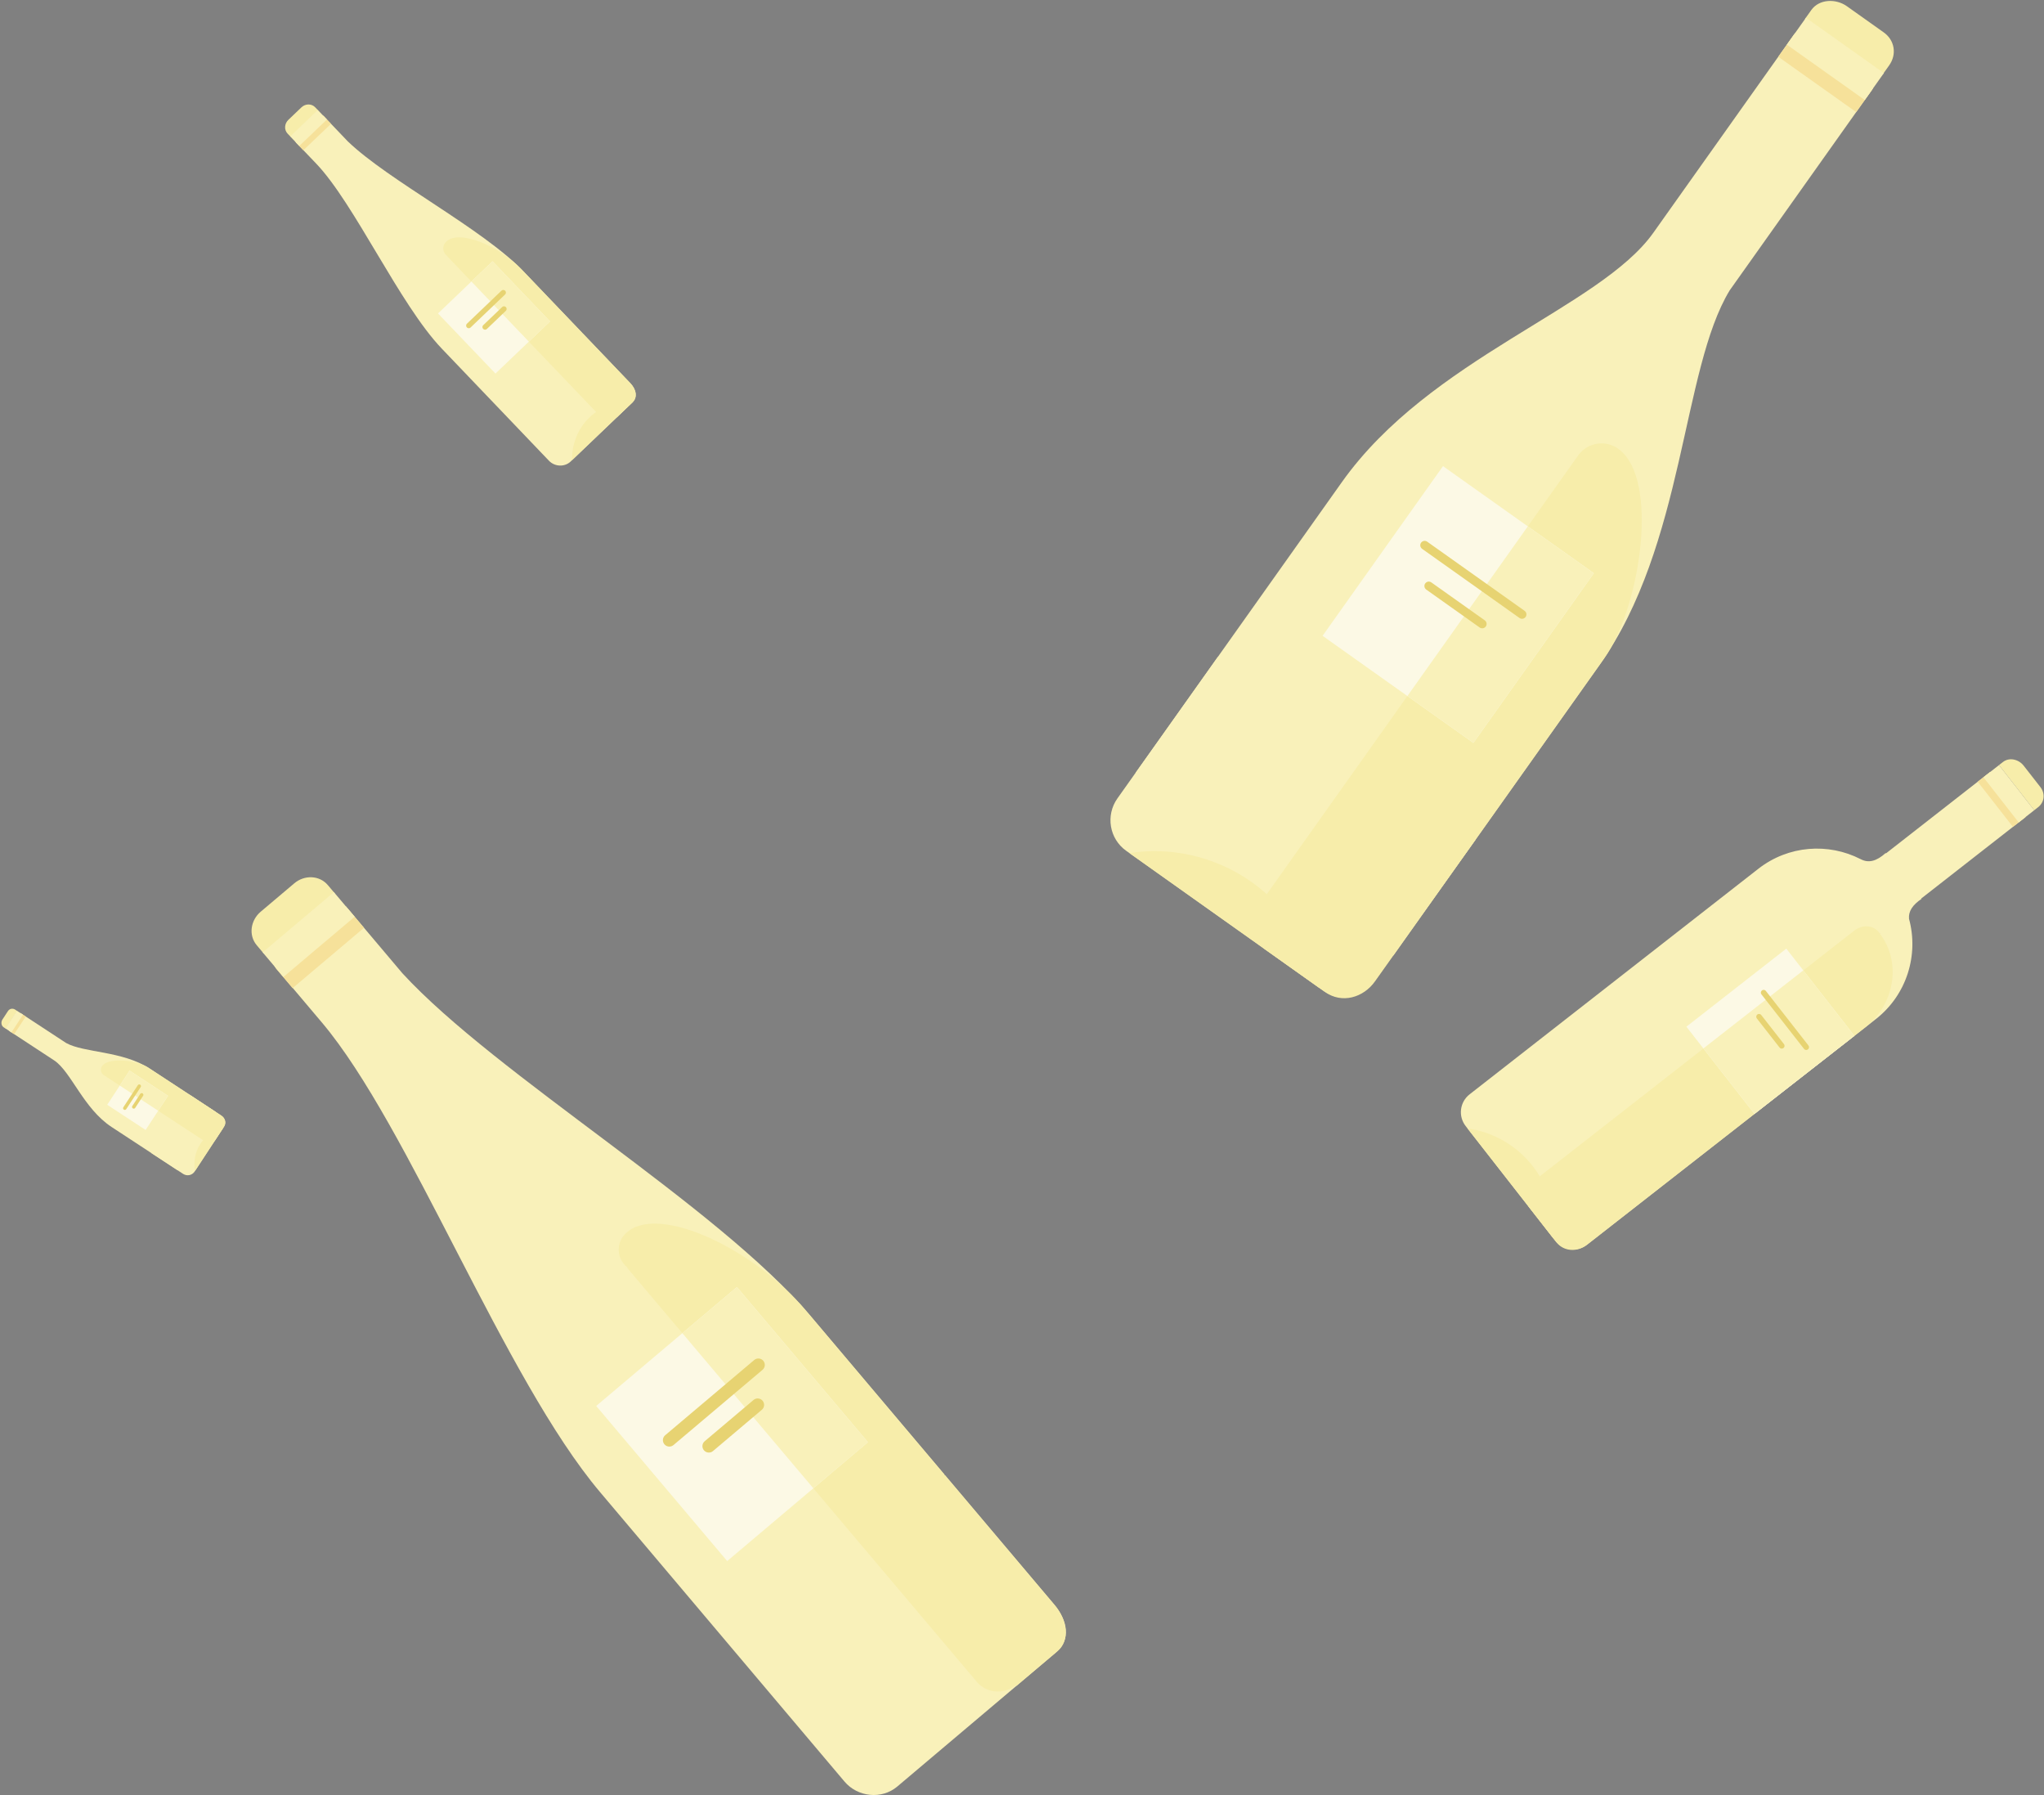 <svg width="1164px" height="1022px" viewBox="0 0 1164 1022" version="1.1" xmlns="http://www.w3.org/2000/svg" xmlns:xlink="http://www.w3.org/1999/xlink" xmlns:sketch="http://www.bohemiancoding.com/sketch/ns">
    <rect x="0" y="0" width="1164" height="1022" fill="#808080" stroke="none"/>
    <g id="Page-1" stroke="none" stroke-width="1" fill="none" fill-rule="evenodd" sketch:type="MSPage">
        <g id="Desktop-HD" sketch:type="MSArtboardGroup" transform="translate(-138, 0)">
            <g id="all" sketch:type="MSLayerGroup" transform="translate(138, 0)">
                <g id="bouteille-5" transform="translate(831, 432)" sketch:type="MSShapeGroup">
                    <path d="M237.17,148.283 C254.965,134.386 261.737,111.612 256.131,91.112 C255.75,86.881 258.097,83.266 263.291,79.751 L263.035,79.615 L322.373,33.271 L302.302,7.571 L242.961,53.919 L242.889,53.631 C237.591,58.394 233.052,59.56 228.505,57.117 L228.506,57.128 C210.269,47.797 187.508,49.224 170.299,62.664 C170.131,62.794 169.976,62.933 169.811,63.065 L169.802,63.053 L5.877,191.081 C0.277,195.457 -0.717,203.538 3.658,209.138 L54.693,274.481 C59.066,280.08 67.15,281.074 72.749,276.703 L236.674,148.673 L236.663,148.659 C236.831,148.53 237.004,148.414 237.17,148.283" id="Fill-1" fill="#F9F1BA"></path>
                    <path d="M243.447,120.353 C241.183,122.121 237.913,121.72 236.14,119.451 C234.375,117.191 234.779,113.922 237.045,112.154 C239.308,110.384 242.582,110.781 244.347,113.041 C246.12,115.31 245.712,118.583 243.447,120.353" id="Fill-3" fill="#6B1951"></path>
                    <path d="M239.27,99.218 C239.395,99.379 239.506,99.545 239.628,99.706 L239.652,99.708 L239.27,99.218 Z" id="Fill-5" fill="#881A64"></path>
                    <path d="M239.628,99.707 C239.628,99.707 239.12,99.026 238.873,98.713 L238.855,98.689 C235.543,94.448 229.27,94.492 225.031,97.802 L225.01,97.822 C224.977,97.846 224.952,97.874 224.92,97.897 L224.912,97.895 L42.29,240.53 C41.978,240.72 41.676,240.927 41.383,241.155 C37.228,244.399 36.43,250.331 39.506,254.56 L39.484,255.01 L55.276,275.226 C59.545,280.692 67.258,280.99 72.727,276.719 L231.338,152.839 C247.722,140.042 252.096,116.236 239.628,99.707" id="Fill-7" fill="#F7EDAA"></path>
                    <path d="M315.318,38.777 L295.247,13.08 L302.486,7.425 L322.557,33.125 L315.318,38.777 Z" id="Fill-9" fill="#F6E19A"></path>
                    <path d="M329.643,27.583 L329.672,27.56 C333.38,24.664 333.715,19.683 330.936,16.122 L321.402,3.919 C318.623,0.36 313.313,-1.031 309.603,1.866 L309.576,1.89 L307.375,3.606 L327.444,29.302 L329.643,27.583 Z" id="Fill-11" fill="#F7EDAA"></path>
                    <path d="M129.351,152.548 L168.133,202.203 L225.031,157.765 L186.248,108.108 L129.351,152.548 Z" id="Fill-13" fill="#FCF9E5"></path>
                    <path d="M139.025,164.935 L168.113,202.179 L225.01,157.741 L195.922,120.496 L139.025,164.935 Z" id="Fill-15" fill="#F9F1BA"></path>
                    <path d="M173.348,133.176 L197.588,164.212" id="Stroke-17" stroke="#E7D372" stroke-width="3.181" stroke-linecap="round"></path>
                    <path d="M170.727,146.881 L183.655,163.432" id="Stroke-19" stroke="#E7D372" stroke-width="3.181" stroke-linecap="round"></path>
                    <path d="M327.446,29.305 L307.375,3.607 L298.502,10.537 L318.573,36.238 L327.446,29.305 Z" id="Fill-21" fill="#F9F1BA"></path>
                    <path d="M4.737,210.517 L53.611,273.096 C55.178,260.169 51.778,244.618 41.847,231.905 C31.922,219.197 17.655,212.127 4.737,210.517" id="Fill-23" fill="#F7EDAA"></path>
                </g>
                <g id="bouteille-4" transform="translate(632, 0)" sketch:type="MSShapeGroup">
                    <path d="M61.514,374.024 L4.36,454.541 C-2.507,464.215 -0.27,477.59 9.346,484.416 L121.582,564.088 C131.206,570.919 143.96,568.185 150.827,558.511 L208.219,478.164 L61.514,374.024 Z" id="Fill-25" fill="#F9F1BA"></path>
                    <path d="M352.995,165.333 L434.603,50.368 L390.218,18.86 L309.551,132.499 C279.07,175.438 182.433,203.679 132.145,274.521 C95.635,325.956 14.787,439.85 14.787,439.85 L161.492,543.989 C161.492,543.989 242.34,430.095 278.85,378.661 C327.541,310.069 325.626,210.398 352.995,165.333" id="Fill-27" fill="#F9F1BA"></path>
                    <path d="M425.055,63.82 L380.669,32.312 L389.562,19.785 L433.948,51.293 L425.055,63.82 Z" id="Fill-29" fill="#F6E19A"></path>
                    <path d="M443.794,37.262 L443.836,37.202 C448.367,30.819 446.881,22.807 440.754,18.457 L419.699,3.512 C413.568,-0.841 404.014,-0.667 399.482,5.717 L399.44,5.777 L395.865,10.813 L440.219,42.298 L443.794,37.262 Z" id="Fill-31" fill="#F7EDAA"></path>
                    <path d="M292.31,257.935 C292.236,257.851 292.159,257.773 292.082,257.691 C291.868,257.48 291.654,257.265 291.432,257.063 C290.899,256.56 290.337,256.078 289.723,255.642 L289.428,255.433 C282.334,250.397 272.603,251.861 267.272,258.595 L267.262,258.532 L266.736,259.273 L266.517,259.579 L84.734,515.669 L84.734,516.208 C84.531,516.459 84.32,516.704 84.13,516.972 C79.037,524.148 80.585,534.009 87.514,539.304 L87.706,540.038 L122.641,564.837 C132.079,571.538 144.333,568.161 151.036,558.718 L281.693,374.656 C301.149,347.249 312.476,278.505 292.31,257.935" id="Fill-33" fill="#F7EDAA"></path>
                    <path d="M121.177,362.003 L207.057,422.964 L275.631,326.358 L189.752,265.398 L121.177,362.003 Z" id="Fill-35" fill="#FCF9E5"></path>
                    <path d="M169.476,396.288 L207.057,422.964 L275.631,326.358 L238.051,299.683 L169.476,396.288 Z" id="Fill-37" fill="#F9F1BA"></path>
                    <path d="M179.3,310.445 L234.754,349.81" id="Stroke-39" stroke="#E7D372" stroke-width="5" stroke-linecap="round"></path>
                    <path d="M181.658,333.636 L212.079,355.23" id="Stroke-41" stroke="#E7D372" stroke-width="5" stroke-linecap="round"></path>
                    <path d="M11.241,485.761 L119.341,562.495 C115.683,541.06 102.797,517.825 80.831,502.234 C58.876,486.648 32.691,482.148 11.241,485.761" id="Fill-43" fill="#F7EDAA"></path>
                    <path d="M440.817,41.614 L396.431,10.107 L385.553,25.431 L429.939,56.939 L440.817,41.614 Z" id="Fill-45" fill="#F9F1BA"></path>
                </g>
                <g id="bouteille-3" transform="translate(0, 574)" sketch:type="MSShapeGroup">
                    <path d="M86.064,82.412 L104.291,94.359 C106.484,95.796 109.415,95.194 110.841,93.016 L127.498,67.606 C128.923,65.427 128.218,62.636 126.028,61.2 L107.835,49.2 L86.064,82.412 Z" id="Fill-47" fill="#F9F1BA"></path>
                    <path d="M37.643,19.825 L11.619,2.763 L5.029,12.813 L30.754,29.677 C40.48,36.05 47.499,57.135 63.537,67.647 C75.182,75.279 100.967,92.182 100.967,92.182 L122.739,58.968 C122.739,58.968 96.953,42.065 85.307,34.433 C69.779,24.255 47.808,25.493 37.643,19.825" id="Fill-49" fill="#F9F1BA"></path>
                    <path d="M14.662,4.759 L8.075,14.809 L5.238,12.949 L11.823,2.901 L14.662,4.759 Z" id="Fill-51" fill="#F6E19A"></path>
                    <path d="M8.649,0.844 L8.636,0.836 C7.19,-0.111 5.436,0.282 4.526,1.668 L1.402,6.435 C0.492,7.822 0.608,9.929 2.055,10.877 L2.068,10.885 L3.209,11.634 L9.788,1.591 L8.649,0.844 Z" id="Fill-53" fill="#F7EDAA"></path>
                    <path d="M58.567,32.452 C58.548,32.47 58.532,32.488 58.514,32.506 C58.471,32.554 58.424,32.604 58.381,32.653 C58.275,32.776 58.173,32.903 58.082,33.043 L58.038,33.109 C56.985,34.715 57.389,36.849 58.918,37.97 L58.903,37.975 L59.073,38.083 L59.141,38.128 L117.119,76.13 L117.237,76.125 C117.294,76.17 117.349,76.214 117.411,76.253 C119.036,77.318 121.197,76.895 122.308,75.325 L122.47,75.276 L127.654,67.366 C129.054,65.229 128.21,62.554 126.073,61.153 L84.399,33.84 C78.196,29.772 62.939,27.835 58.567,32.452" id="Fill-55" fill="#F7EDAA"></path>
                    <path d="M82.925,69.35 L95.667,49.907 L73.796,35.572 L61.053,55.014 L82.925,69.35 Z" id="Fill-57" fill="#FCF9E5"></path>
                    <path d="M90.092,58.416 L95.667,49.906 L73.796,35.571 L68.22,44.078 L90.092,58.416 Z" id="Fill-59" fill="#F9F1BA"></path>
                    <path d="M71.075,56.952 L79.304,44.397" id="Stroke-61" stroke="#E7D372" stroke-width="1.954" stroke-linecap="round"></path>
                    <path d="M76.172,56.241 L80.686,49.353" id="Stroke-63" stroke="#E7D372" stroke-width="1.954" stroke-linecap="round"></path>
                    <path d="M111.124,92.586 L127.165,68.113 C122.467,69.096 117.446,72.129 114.189,77.101 C110.928,82.072 110.151,87.885 111.124,92.586" id="Fill-65" fill="#F7EDAA"></path>
                    <path d="M9.634,1.465 L3.048,11.514 L6.517,13.788 L13.103,3.739 L9.634,1.465 Z" id="Fill-67" fill="#F9F1BA"></path>
                </g>
                <g id="bouteille-2" transform="translate(162, 59)" sketch:type="MSShapeGroup">
                    <path d="M136.02,95.422 C112.845,71.184 59.382,43.912 36.092,21.52 L21.948,6.725 L6.222,21.761 L18.05,34.133 C39.87,56.953 65.578,114.382 89.576,139.483 C98.084,148.381 111.698,162.619 123.401,174.861 L145.826,198.316 L150.637,203.347 C153.915,206.774 159.552,207.03 162.981,203.752 L198.018,170.253 C201.446,166.976 200.186,162.533 196.909,159.107 L169.673,130.619 L169.215,131.059 L169.449,130.387 C169.449,130.387 153.444,113.647 136.02,95.422" id="Fill-69" fill="#F9F1BA"></path>
                    <path d="M26.504,11.491 L10.736,26.568 L6.492,22.13 L22.261,7.053 L26.504,11.491 Z" id="Fill-71" fill="#F6E19A"></path>
                    <path d="M17.513,2.113 L17.493,2.092 C15.331,-0.17 11.828,0.042 9.657,2.118 L2.204,9.242 C0.031,11.322 -0.37,14.842 1.792,17.103 L1.813,17.125 L3.518,18.909 L19.219,3.897 L17.513,2.113 Z" id="Fill-73" fill="#F7EDAA"></path>
                    <path d="M92.747,87.033 L92.743,86.961 L91.897,86.075 L92.747,87.033 Z" id="Fill-75" fill="#F7EDAA"></path>
                    <path d="M92.198,78.508 L92.199,78.533 C92.15,78.578 92.091,78.609 92.043,78.656 L92.029,78.669 C89.944,80.663 89.877,83.963 91.869,86.046 L91.878,86.055 C92.14,86.33 92.427,86.566 92.73,86.771 L92.743,86.96 L179.61,177.816 L179.642,177.824 C179.745,177.948 179.846,178.071 179.959,178.189 C182.362,180.703 186.29,180.862 188.892,178.621 L189.319,178.571 L198.417,169.873 C201.084,167.321 200.287,162.641 197.088,159.294 L134.735,94.078 C121.994,80.754 99.421,71.602 92.198,78.508" id="Fill-77" fill="#F7EDAA"></path>
                    <path d="M120.154,153.698 L151.212,124.003 L118.486,89.775 L87.428,119.469 L120.154,153.698 Z" id="Fill-79" fill="#FCF9E5"></path>
                    <path d="M139.17,135.518 L151.212,124.002 L118.486,89.775 L106.443,101.289 L139.17,135.518 Z" id="Fill-81" fill="#F9F1BA"></path>
                    <path d="M104.95,126.377 L124.6,107.59" id="Stroke-83" stroke="#E7D372" stroke-width="3" stroke-linecap="round"></path>
                    <path d="M114.234,127.206 L125.012,116.9" id="Stroke-85" stroke="#E7D372" stroke-width="3" stroke-linecap="round"></path>
                    <path d="M18.982,3.623 L3.255,18.66 L8.447,24.09 L24.173,9.053 L18.982,3.623 Z" id="Fill-87" fill="#F9F1BA"></path>
                    <path d="M163.773,202.995 L198.504,169.79 C190.226,169.209 180.766,171.881 173.71,178.627 C166.659,185.37 163.562,194.7 163.773,202.995" id="Fill-89" fill="#F7EDAA"></path>
                </g>
                <g id="bouteille-1" transform="translate(143, 499)" sketch:type="MSShapeGroup">
                    <g id="Group-94" transform="translate(13, 16)" fill="#F9F1BA">
                        <path d="M305.522,234.198 C252.696,171.659 126.528,97.182 73.144,39.121 L40.903,0.95 L0.326,35.225 L27.29,67.143 C77.025,126.023 131.04,269.812 185.744,334.577 C205.137,357.536 236.168,394.275 262.846,425.859 L313.962,486.372 L324.928,499.354 C332.399,508.198 346.099,509.67 354.947,502.194 L445.344,425.836 C454.192,418.366 451.783,407.354 444.317,398.509 L382.233,325.012 L381.051,326.011 L381.724,324.411 C381.724,324.411 345.238,281.216 305.522,234.198" id="Fill-92"></path>
                    </g>
                    <path d="M64.292,29.245 L23.607,63.612 L13.934,52.163 L54.618,17.794 L64.292,29.245 Z" id="Fill-95" fill="#F6E19A"></path>
                    <path d="M43.789,5.047 L43.744,4.989 C38.815,-0.845 30.251,-0.856 24.643,3.877 L5.419,20.116 C-0.191,24.855 -1.695,33.375 3.232,39.205 L3.283,39.264 L7.169,43.866 L47.68,9.65 L43.789,5.047 Z" id="Fill-97" fill="#F7EDAA"></path>
                    <path d="M214.349,223.255 L214.349,223.078 L212.42,220.793 L214.349,223.255 Z" id="Fill-99" fill="#F7EDAA"></path>
                    <g id="Group-103" transform="translate(209, 197)" fill="#F7EDAA">
                        <path d="M5.286,5.405 L5.287,5.467 C5.161,5.566 5.016,5.632 4.89,5.739 L4.855,5.774 C-0.527,10.317 -1.184,18.345 3.358,23.72 L3.377,23.743 C3.974,24.451 4.636,25.067 5.344,25.616 L5.348,26.079 L203.357,260.499 L203.438,260.528 C203.67,260.842 203.895,261.156 204.152,261.46 C209.63,267.944 219.179,268.921 225.857,263.852 L226.901,263.796 L250.375,243.971 C257.253,238.151 256.015,226.626 248.723,217.993 L106.594,49.731 C77.552,15.35 23.923,-10.339 5.286,5.405" id="Fill-101"></path>
                    </g>
                    <path d="M271.114,389.801 L351.249,322.115 L276.65,233.801 L196.519,301.488 L271.114,389.801 Z" id="Fill-104" fill="#FCF9E5"></path>
                    <path d="M320.174,348.364 L351.249,322.116 L276.651,233.802 L245.579,260.05 L320.174,348.364 Z" id="Fill-106" fill="#F9F1BA"></path>
                    <path d="M238.17,320.952 L288.868,278.127" id="Stroke-108" stroke="#E7D372" stroke-width="7.323" stroke-linecap="round"></path>
                    <path d="M260.67,324.363 L288.477,300.876" id="Stroke-110" stroke="#E7D372" stroke-width="7.323" stroke-linecap="round"></path>
                    <path d="M47.144,8.948 L6.567,43.221 L18.403,57.231 L58.977,22.954 L47.144,8.948 Z" id="Fill-112" fill="#F9F1BA"></path>
                </g>
            </g>
        </g>
    </g>
</svg>

